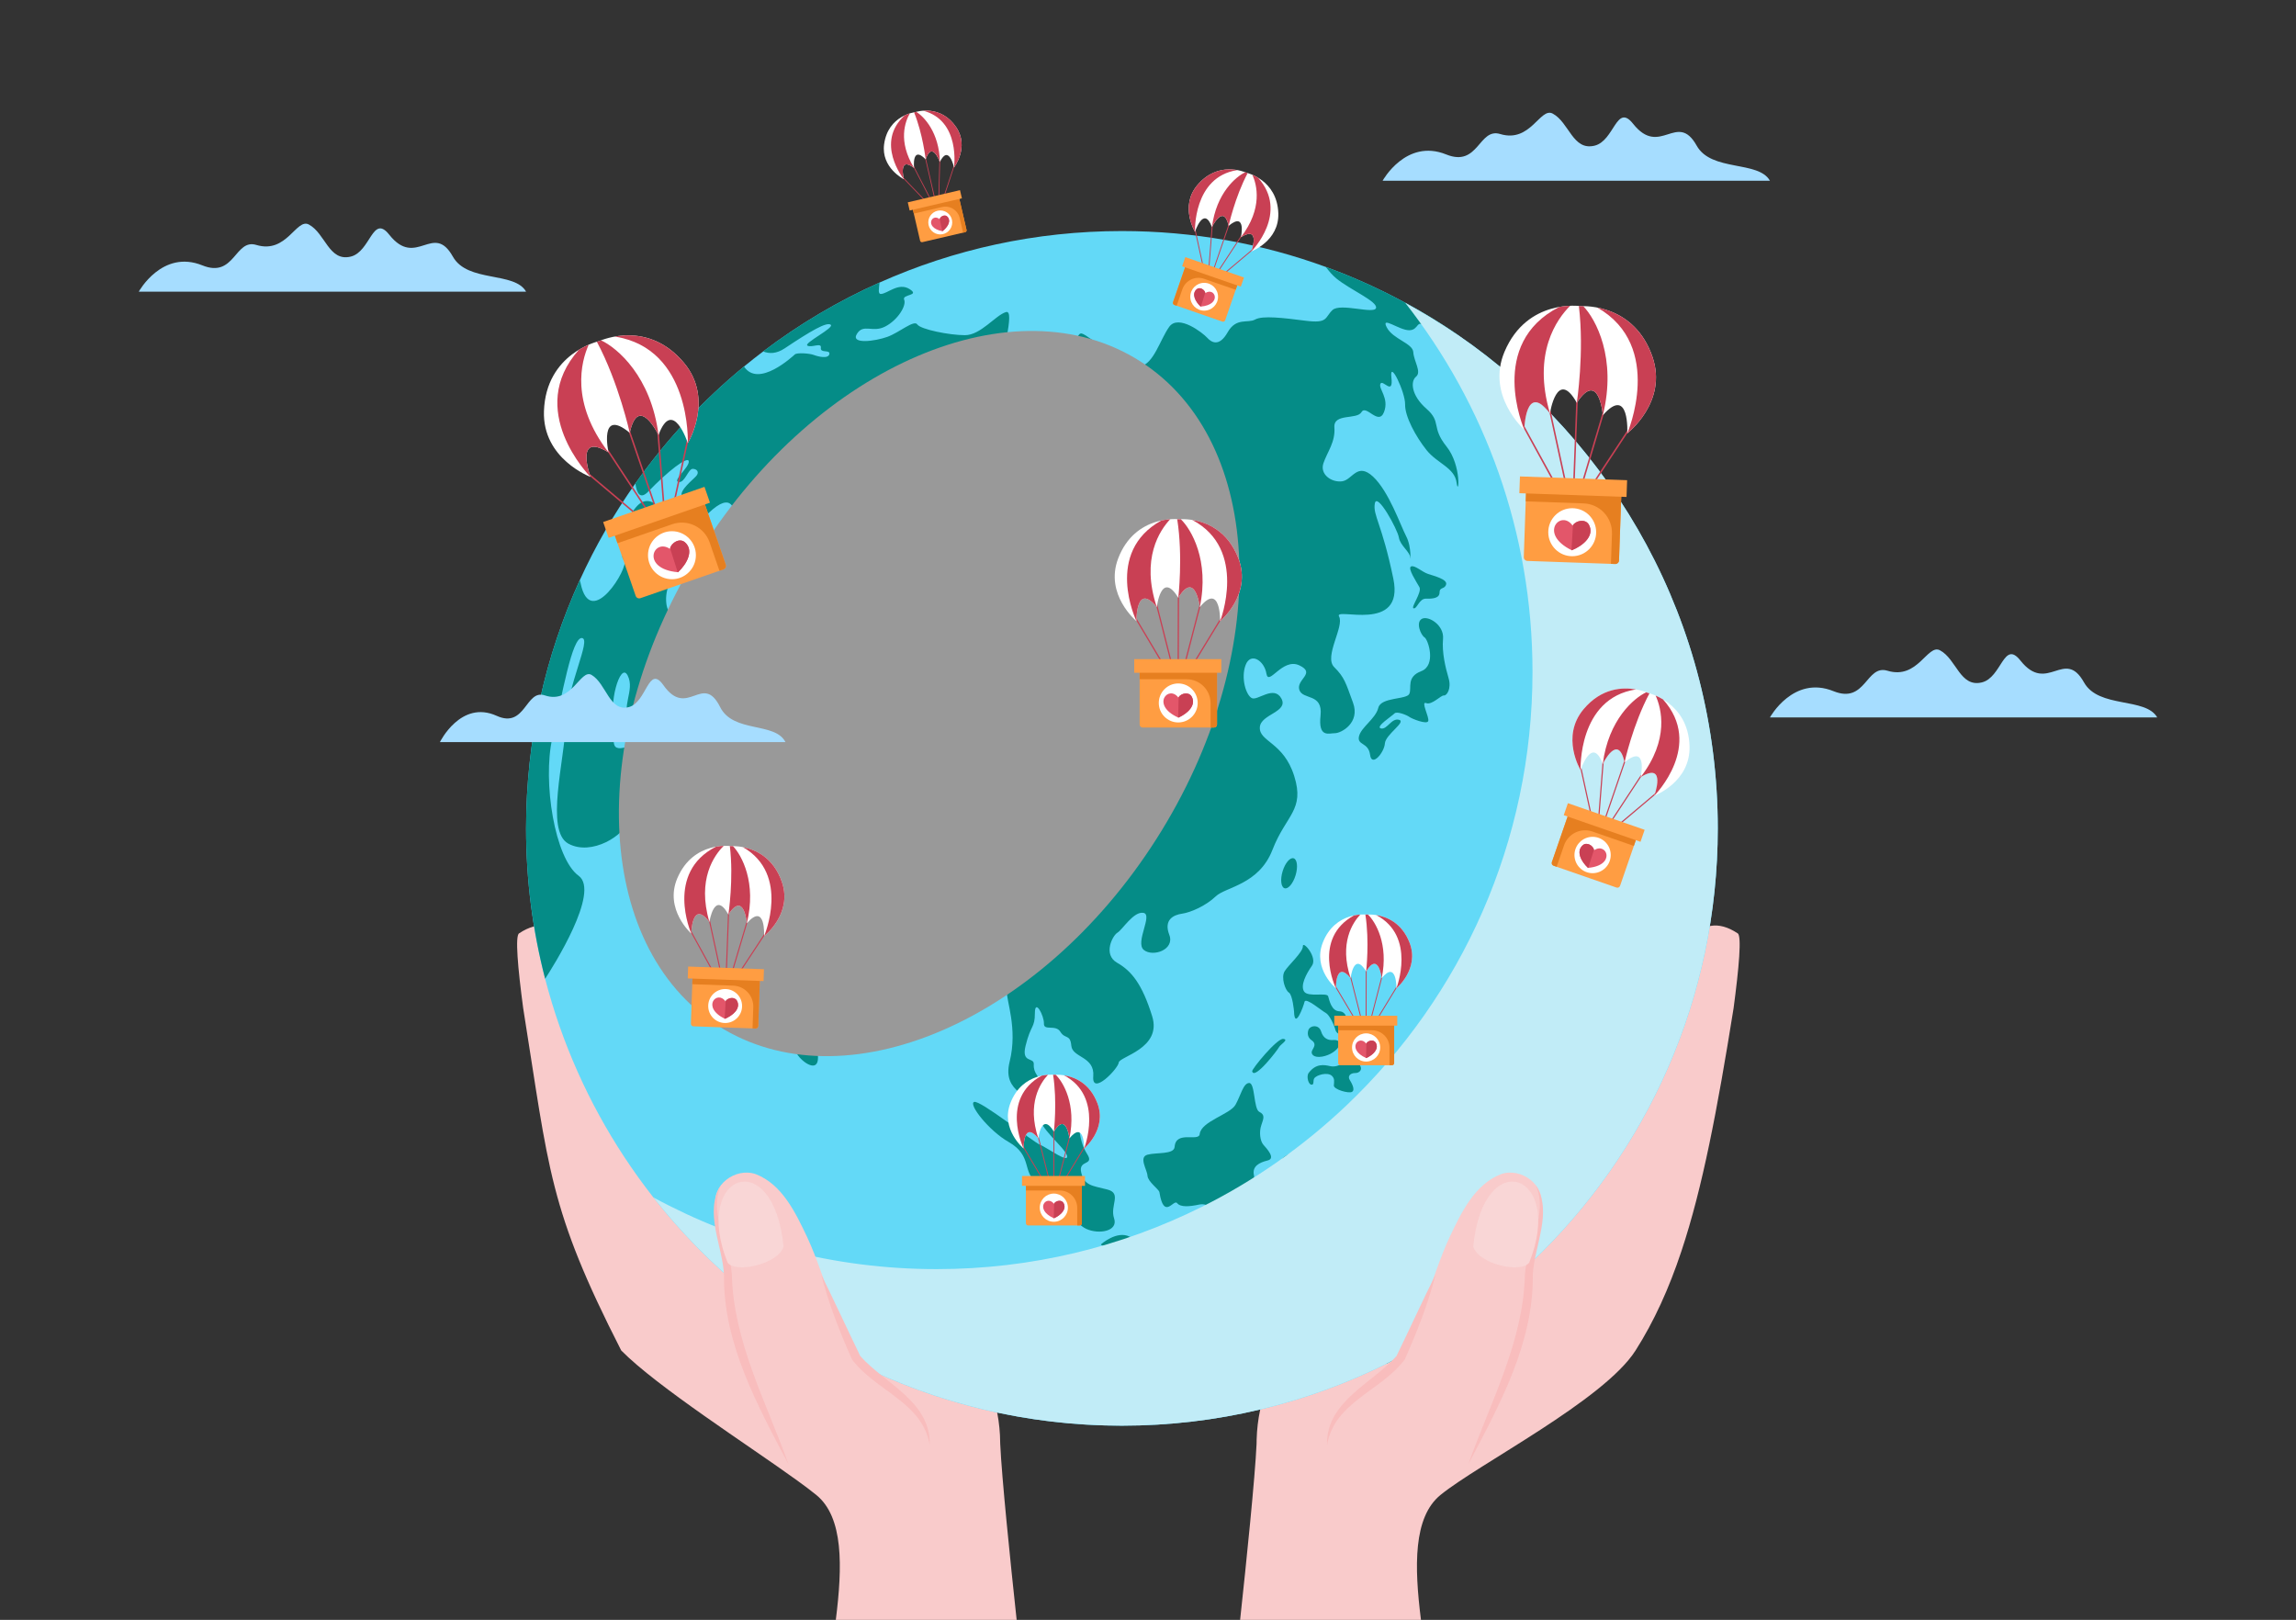 <svg width="343" height="242" viewBox="0 0 343 242" fill="none" xmlns="http://www.w3.org/2000/svg">
<rect x="0" y="0" width="343" height="242" fill="#333333" stroke="none"/>
<g clip-path="url(#clip0_264_12185)">
<path d="M258.984 150.6C256.547 165.828 254.339 177.459 251.191 186.907C249.32 192.529 247.117 197.379 244.339 201.752C239.604 209.201 220.864 218.715 215.191 223.343C211.115 226.671 211.271 233.994 212.279 242H185.262C186.212 233.202 187.49 220.749 187.719 215.718C187.719 215.496 187.724 215.277 187.729 215.06C188.076 202.824 196.965 194.525 208.741 190.646C224.161 188.178 231.044 183.358 233.523 180.774C236.209 177.976 245.063 166.559 245.063 166.559C246.011 166.007 247.733 131.555 259.593 139.437C260.216 139.79 259.776 144.666 258.984 150.6ZM124.862 242C125.87 233.994 126.026 226.671 121.95 223.343C121.183 222.718 120.205 221.982 119.071 221.163C111.808 215.909 98.159 207.185 92.803 201.752C81.952 180.494 82.042 174.888 78.157 150.6C77.365 144.666 76.925 139.79 77.549 139.437C89.408 131.555 91.13 166.007 92.078 166.559C92.078 166.559 100.932 177.976 103.618 180.774C106.098 183.358 112.98 188.178 128.4 190.646C139.963 194.455 148.746 202.526 149.385 214.404C149.408 214.838 149.42 215.274 149.423 215.718C149.652 220.749 150.929 233.202 151.877 242H124.862Z" fill="#F9CBCB"/>
<path d="M256.619 123.753C256.619 149.231 245.964 172.218 228.878 188.481C222.476 194.571 215.175 199.72 207.186 203.703H207.179C195.258 209.647 181.819 212.989 167.601 212.989C126.179 212.989 91.375 184.63 81.437 146.224C79.579 139.046 78.591 131.511 78.591 123.753C78.591 110.533 81.458 97.989 86.601 86.701C88.916 81.626 91.701 76.779 94.918 72.225C99.529 65.705 104.987 59.83 111.147 54.756C112.086 53.987 113.04 53.236 114.007 52.503C119.393 48.422 125.225 44.969 131.391 42.212C142.45 37.266 154.705 34.517 167.601 34.517C178.304 34.517 188.57 36.408 198.069 39.882C205.084 42.443 211.682 45.861 217.743 50.005C241.217 66.079 256.619 93.113 256.619 123.753Z" fill="#63D9F7"/>
<path d="M216.087 66.693C213.756 63.777 215.391 63.079 213.102 61.07C210.805 59.061 210.687 56.968 211.543 56.27C212.406 55.572 211.216 53.975 211.132 52.614C211.049 51.261 208.084 50.689 207.165 48.903C206.24 47.117 209.002 49.336 210.513 49.336C212.016 49.336 211.585 47.55 212.934 48.84C214.09 49.95 215.454 50.947 217.743 50.005C211.682 45.861 205.084 42.443 198.069 39.883C198.536 40.517 199.058 41.117 199.607 41.578C201.695 43.301 205.815 45.024 205.564 46.008C205.321 46.999 200.227 45.213 199.058 46.322C197.888 47.424 198.445 48.352 195.063 47.919C191.687 47.487 188.619 47.117 187.512 47.731C186.405 48.352 184.686 47.368 183.399 49.643C182.112 51.917 180.942 51.122 180.33 50.445C179.718 49.769 176.05 46.873 174.658 48.841C173.266 50.815 172.369 54.345 170.323 54.75C168.269 55.161 162.702 50.076 161.603 49.824C160.496 49.58 160.559 54.198 159.264 54.694C157.977 55.182 154.476 54.938 155.583 52.657C156.689 50.382 151.317 56.229 150.259 55.001C149.194 53.766 151.811 46.134 150.259 46.629C148.707 47.117 146.494 50.075 144.162 50.075C141.824 50.075 137.53 49.21 137.036 48.471C136.549 47.731 134.377 49.664 132.575 50.32C130.773 50.975 127.029 51.492 128.01 49.887C128.991 48.289 130.341 49.769 132.248 48.778C134.148 47.794 135.442 45.638 135.073 44.78C134.705 43.915 137.53 44.229 135.874 43.183C134.211 42.136 132.554 43.915 131.573 43.915C131.149 43.915 131.295 43.141 131.392 42.213C125.226 44.97 119.394 48.422 114.008 52.503C114.92 52.873 116.005 52.859 117.223 52.043C121.155 49.419 123.487 48.066 124.099 48.512C124.718 48.966 120.007 51.261 120.619 51.631C121.239 52.001 122.749 51.101 122.631 51.959C122.506 52.824 124.057 52.168 123.897 52.908C123.73 53.647 122.22 53.278 121.566 53.026C120.912 52.782 119.067 52.657 118.741 52.95C118.435 53.222 113.298 58.022 111.148 54.757C104.988 59.831 99.53 65.706 94.919 72.226C95.121 73.712 95.642 74.703 96.881 73.405C99.644 70.51 102.776 68.047 102.894 68.912C103.02 69.77 100.417 71.821 101.363 72.01C102.303 72.191 102.818 70.021 103.493 70.042C104.168 70.056 104.495 70.573 104.001 71.124C103.514 71.682 101.544 73.182 101.829 74.103C102.122 75.023 100.869 80.605 99.213 79.558C97.557 78.512 99.059 77.591 98.566 76.3C98.078 75.003 96.603 74.326 95.434 75.344C94.272 76.356 92.149 79.928 92.886 81.1C93.624 82.265 92.455 82.886 93.255 83.744C94.056 84.609 88.203 94.397 86.728 87.093C86.693 86.939 86.658 86.807 86.602 86.702C81.459 97.99 78.592 110.533 78.592 123.754C78.592 131.512 79.581 139.046 81.439 146.225C82.608 144.425 89.713 133.214 86.442 130.835C82.879 128.254 81.035 116.799 82.51 110.276C83.986 103.753 85.454 95.192 86.93 95.318C88.405 95.444 84.724 102.336 84.535 107.939C84.354 113.541 81.403 124.124 84.904 126.035C88.405 127.947 93.401 124.724 93.889 122.505C94.383 120.294 98.35 119.973 96.881 116.68C95.406 113.387 95.712 111.727 95.865 111.015C96.018 110.31 92.427 112.675 91.815 111.385C91.195 110.094 93.165 109.264 91.968 107.541C90.771 105.811 92.622 98.66 93.77 100.92C94.912 103.18 92.622 105.601 94.174 107.896C95.733 110.192 96.916 108.427 96.999 111.587C97.083 114.747 103.305 116.924 104.495 117.461C105.678 117.991 104.864 126.035 108.788 129.356C112.72 132.684 109.324 133.382 111.203 139.946C113.089 146.511 112.519 151.437 114.725 153.655C116.938 155.867 116.284 152.378 117.759 152.344C119.227 152.302 118.371 155.992 118.942 157.227C119.52 158.455 121.935 160.262 122.178 158.371C122.422 156.488 120.703 152.546 119.597 150.865C118.49 149.183 120.459 148.318 120.216 146.679C119.965 145.039 119.109 141.795 121.315 142.081C123.529 142.368 129.013 138.593 129.013 136.954C129.013 135.307 132.659 136.87 132.986 134.121C133.314 131.373 136.382 135.349 139.535 133.996C142.688 132.642 140.642 137.031 143.3 139.989C145.966 142.947 143.384 144.3 143.585 145.326C143.794 146.351 146.822 146.881 148.297 144.914C149.773 142.947 150.545 146.923 150.427 148.158C150.301 149.386 152.062 153.655 150.837 158.581C149.605 163.506 154.435 163.423 154.846 166.045C155.256 168.676 159.021 171.341 159.39 172.631C159.759 173.929 156.564 171.529 155.396 171.033C154.233 170.538 146.369 164.259 145.513 164.629C144.65 164.999 147.775 168.955 150.67 170.601C154.352 172.694 152.598 175.177 154.971 176.698C158.527 178.973 160.372 182.726 162.279 183.591C164.179 184.456 167.087 183.94 166.433 182.014C165.779 180.082 167.658 178.275 165.411 177.703C163.156 177.131 161.972 177.131 161.52 175.157C161.068 173.19 163.567 174.208 162.397 172.387C160.866 169.987 161.562 167.525 160.33 166.541C159.105 165.557 156.196 163.876 155.709 162.229C155.215 160.59 154.366 160.471 154.436 158.978C154.484 157.89 152.557 158.902 153.211 156.237C153.983 153.062 154.602 153.614 154.602 151.353C154.602 149.1 155.994 151.765 155.953 152.916C155.911 154.067 157.714 152.999 158.409 154.144C159.105 155.295 159.885 154.437 160.045 156.236C160.212 158.043 163.567 157.799 163.323 160.792C163.072 163.792 167.046 159.648 167.13 158.741C167.206 157.841 173.636 156.648 172.119 151.806C170.609 146.965 169.029 145.053 166.879 143.825C164.736 142.597 166.204 139.765 166.942 139.332C167.679 138.9 169.336 136.13 170.811 136.375C172.287 136.626 169.523 140.811 170.874 141.914C172.223 143.023 175.544 141.886 174.68 139.653C173.817 137.421 175.293 136.681 176.587 136.5C177.875 136.319 180.144 135.328 181.619 133.912C183.094 132.495 188.07 132.188 190.095 126.956C192.121 121.724 194.946 121.047 193.345 115.94C191.752 110.834 188.056 110.827 188.209 108.629C188.349 106.676 192.531 106.382 191.425 104.352C190.318 102.329 187.882 104.708 187.027 104.303C186.164 103.906 185.342 101.331 186.08 99.357C186.818 97.39 188.864 98.66 189.191 100.634C189.518 102.601 191.564 98.213 194.104 99.399C196.644 100.592 193.617 101.492 194.104 103.055C194.598 104.61 197.646 103.508 197.277 106.892C196.909 110.275 198.509 109.536 199.428 109.536C200.347 109.536 203.235 108.001 202.128 104.98C201.022 101.966 200.862 101.206 199.303 99.65C197.751 98.087 200.862 93.574 200.04 92.095C199.219 90.623 209.867 94.725 208.148 86.437C206.429 78.142 205.079 77.005 205.385 75.219C205.692 73.433 208.788 79.097 208.977 80.297C209.157 81.497 210.667 82.453 210.667 83.283C210.667 84.113 210.932 81.755 210.069 80.116C209.213 78.47 207.494 73.426 205.121 71.207C202.74 68.996 202.044 71.703 200.493 71.905C198.934 72.114 197.131 70.879 197.709 69.198C198.28 67.517 199.512 66.038 199.344 63.861C199.184 61.684 202.699 62.752 203.395 61.566C204.091 60.373 205.935 63.659 206.756 61.566C207.57 59.473 205.893 58.078 206.22 57.338C206.548 56.599 208.19 59.229 207.863 56.397C207.536 53.564 209.95 58.608 209.909 60.415C209.867 62.222 211.503 65.215 213.103 67.231C214.697 69.24 217.313 69.854 217.606 72.115C217.89 74.367 218.419 69.609 216.087 66.693ZM108.544 77.653C107.131 78.574 106.456 80.485 106.15 82.327C105.844 84.176 104.063 85.097 103.756 86.394C103.45 87.685 101.056 91.257 102.893 91.501C104.737 91.745 101.236 93.9 99.761 91.005C99.42 90.335 98.968 87.133 101.786 84.978C104.612 82.822 103.199 79.439 105.169 77.345C107.131 75.253 108.301 74.82 108.975 75.19C109.651 75.56 109.957 76.725 108.544 77.653ZM170.482 76.257C170.893 77.325 163.196 81.015 163.767 78.964C163.767 78.964 169.174 76.418 169.007 74.451C168.847 72.483 170.239 71.332 170.977 71.66C171.715 71.988 170.072 75.19 170.482 76.257Z" fill="#058C87"/>
<path d="M211.185 90.882C210.689 90.795 212.474 88.481 212.045 87.712C211.615 86.943 210.264 84.911 210.786 84.635C211.308 84.357 212.413 85.435 213.334 85.742C214.255 86.05 216.251 86.543 216.036 87.312C215.821 88.082 215.054 87.651 215.054 88.513C215.054 89.374 214.041 89.467 213.027 89.436C212.014 89.405 211.707 90.975 211.185 90.882ZM212.413 92.452C213.36 91.929 215.76 93.376 215.575 95.438C215.391 97.499 215.944 99.746 216.405 101.316C216.865 102.886 216.128 103.963 215.698 103.901C215.269 103.84 213.918 105.379 213.058 105.04C212.198 104.702 213.549 107.133 213.365 107.718C213.181 108.303 210.847 107.349 210.54 107.102C210.233 106.856 208.667 106.21 208.33 106.579C207.992 106.948 205.382 108.61 206.303 108.826C207.225 109.041 207.869 107.225 209.005 107.533C210.141 107.841 206.979 109.719 206.887 111.073C206.795 112.427 204.922 114.674 204.676 112.765C204.43 110.857 202.711 111.384 203.018 110.013C203.325 108.641 205.505 107.379 205.904 105.748C206.303 104.117 210.141 104.548 210.54 103.655C210.939 102.763 210.049 101.131 212.321 100.269C214.593 99.408 213.365 95.56 212.812 95.222C212.259 94.883 211.455 92.981 212.413 92.452ZM193.549 130.758C193.175 131.994 192.438 132.865 191.902 132.702C191.367 132.539 191.236 131.405 191.609 130.169C191.983 128.932 192.719 128.062 193.255 128.224C193.791 128.387 193.922 129.521 193.549 130.758ZM164.465 185.905C164.465 185.905 166.839 183.772 168.764 184.756C170.687 185.741 173.635 185.454 173.963 184.88C174.29 184.305 178.056 185.249 179.898 184.839C181.741 184.428 178.752 185.742 179.898 186.07C181.045 186.398 182.113 187.424 180.515 187.588C178.916 187.752 165.038 187.137 164.465 185.905ZM183.322 187.093C183.322 187.381 183.044 187.614 182.7 187.614C182.357 187.614 182.079 187.381 182.079 187.093C182.079 186.806 182.357 186.572 182.7 186.572C183.044 186.572 183.322 186.806 183.322 187.093ZM184.135 186.572C184.135 186.572 185.548 186.993 186.08 186.572C186.612 186.152 188.7 185.775 189.171 186.055C189.642 186.336 189.253 187.194 188.577 187.093C187.902 186.993 186.86 187.137 186.757 187.383C186.653 187.629 184.729 187.476 184.361 187.614C183.992 187.752 183.583 186.972 184.135 186.572ZM189.068 188.286C188.996 188.111 190.061 186.849 191.412 187.342C192.763 187.834 192.471 188.542 192.21 188.511C191.949 188.48 191.12 188.065 190.921 188.173C190.721 188.281 189.334 188.922 189.068 188.286ZM194.308 188.563C194.308 188.563 196.478 187.621 197.358 186.055C198.238 184.49 202.496 183.443 203.192 183.525C203.888 183.607 200.899 184.674 200.367 185.536C199.835 186.398 194.534 189.313 194.308 188.563ZM190.399 186.377C190.357 186.262 191.566 185.372 192.2 185.598C192.835 185.823 194.411 185.475 194.595 185.167C194.779 184.859 196.519 184.489 197.195 184.592C197.87 184.695 196.048 185.026 195.803 185.476C195.557 185.926 193.04 186.726 192.814 186.572C192.589 186.418 190.563 186.829 190.399 186.377ZM173.205 178.108C173.135 177.666 171.486 176.569 171.424 175.646C171.363 174.722 170.073 172.876 171.424 172.506C172.775 172.137 175.391 172.51 175.477 171.337C175.661 168.834 179.094 170.631 179.223 169.428C179.428 167.52 183.767 166.474 184.565 165.058C185.364 163.642 185.731 161.795 186.622 161.795C187.513 161.795 187.267 165.673 188.127 166.105C188.987 166.535 188.802 167.028 188.434 168.074C188.066 169.121 188.252 170.475 188.742 171.029C189.232 171.583 190.629 173.061 189.378 173.368C188.127 173.676 187.022 174.23 187.329 175.584C187.636 176.938 185.487 177.185 185.548 178.108C185.609 179.031 185.118 181.063 184.136 180.816C183.153 180.57 182.6 180.55 182.079 180.837C181.557 181.124 180.636 179.647 179.162 179.955C177.688 180.263 176.368 180.386 175.846 179.739C175.324 179.093 173.881 182.356 173.205 178.108ZM190.748 182.633C190.261 182.674 190.43 179.616 190.123 179.309C189.816 179.001 189.232 178.324 189.754 177.185C190.276 176.046 191.412 174.292 191.473 173.368C191.535 172.445 195.035 171.399 196.355 171.522C197.675 171.645 200.776 169.367 201.053 169.521C201.329 169.675 199.886 171.922 199.211 172.199C198.535 172.476 192.916 172.783 192.947 173.276C192.978 173.768 192.077 175.677 194.308 175.123C196.539 174.568 198.105 174.507 197.522 174.876C196.938 175.246 194.523 176.077 195.316 177.185C196.109 178.293 197 180.847 196.57 181.524C196.14 182.202 194.206 181.794 194.144 180.874C194.083 179.955 192.947 177.985 192.517 178.293C192.088 178.601 192.571 182.479 190.748 182.633ZM193.316 151.085C193.316 151.085 193.101 148.623 192.548 148.284C191.996 147.945 191.351 146.037 191.903 145.114C192.456 144.19 194.667 142.251 194.636 141.359C194.605 140.466 196.877 143.021 195.987 144.283C195.097 145.545 194.237 147.237 194.82 148.13C195.404 149.023 198.228 148.222 198.413 148.838C198.597 149.453 198.904 151.054 200.101 151.085C201.299 151.115 201.391 152.808 201.268 153.886C201.145 154.963 199.712 154.655 199.508 153.886C199.303 153.116 198.607 151.598 198.034 151.311C197.461 151.023 195.046 148.93 194.882 149.669C194.718 150.408 193.387 153.937 193.316 151.085ZM187.062 160.051C186.983 159.723 190.755 155.127 191.692 155.209C192.63 155.291 191.279 156.03 191.074 156.44C190.87 156.851 187.39 161.406 187.062 160.051Z" fill="#058C87"/>
<path d="M197.507 157.856C196.202 158.072 195.772 157.441 196.017 156.948C196.263 156.456 196.724 155.932 195.925 155.394C195.127 154.855 195.389 153.949 195.542 153.716C195.895 153.178 197.046 153.054 197.369 154.116C197.691 155.178 198.474 155.44 199.165 155.378C199.856 155.317 200.326 155.605 199.963 156.378C199.721 156.894 198.722 157.655 197.507 157.856ZM196.017 162.042C195.455 162.155 195.13 160.797 195.495 160.302C196.585 158.826 197.859 159.08 198.689 159.272C200.089 159.595 201.396 158.362 201.308 157.425C201.206 156.333 202.169 155.635 202.68 156.04C203.417 156.625 202.71 158.364 203.202 159.211C203.575 159.854 203.026 160.305 202.496 160.303C201.657 160.298 201.309 160.811 201.636 161.334C201.858 161.689 202.526 162.812 201.974 163.12C201.464 163.404 199.224 162.75 199.263 162.165C199.303 161.581 199.42 161.143 198.965 160.719C198.32 160.119 196.631 160.596 196.324 161.119C196.138 161.437 196.325 161.98 196.017 162.042ZM228.878 188.481C222.476 194.571 215.175 199.72 207.186 203.703H207.179C206.581 203.41 205.379 203.34 203.727 203.592C201.299 203.962 196.536 208.041 194.311 207.596C189.065 206.548 186.176 209.563 183.865 209.319C181.555 209.068 179.259 211.447 179.529 208.454C179.939 203.921 176.784 205.712 177.936 202.733C179.08 199.776 188.639 198.882 189.885 198.792C192.432 198.603 190.215 194.113 194.576 194.236C197.361 194.315 201.18 188.871 203.296 190.852C205.996 193.371 206.453 187.325 207.165 186.101C208.391 183.995 210.763 183.436 213.102 183.988C215.433 184.539 216.307 181.928 216.804 182.292C217.704 182.95 214.65 187.091 215.576 187.496C216.494 187.9 220.395 186.227 221.133 183.521C221.87 180.814 225.399 179.083 225.705 180.876C226.011 182.662 225.399 184.755 225.956 185.585C226.617 186.583 229.386 185.585 228.878 188.481ZM218.462 179.032C217.988 178.522 221.102 176.631 220.427 175.646C219.751 174.661 218.786 174.169 218.409 174.23C218.032 174.292 215.842 175.482 214.961 174.225C214.611 173.725 212.935 175.205 212.505 174.225C212.075 173.245 212.72 172.599 210.878 172.507C209.036 172.414 209.834 171.46 210.233 171.46C210.632 171.46 212.29 170.752 212.259 169.921C212.229 169.09 214.071 168.506 214.531 169.306C214.992 170.106 215.821 169.891 215.545 171.737C215.268 173.584 217.865 172.322 217.643 171.254C217.491 170.525 220.15 168.259 221.47 168.629C222.79 168.998 223.353 169.921 224.888 169.244C226.424 168.567 230.712 168.198 230.742 169.275C230.773 170.352 232.646 169.152 232.922 169.891C233.199 170.629 231.049 171.306 232.738 172.691C234.427 174.076 233.997 173.676 233.291 173.984C232.585 174.292 231.817 174.877 230.865 173.338C229.913 171.799 227.733 174.107 227.58 174.815C227.427 175.523 224.766 177.985 223.415 177.739C222.064 177.493 219.28 179.914 218.462 179.032ZM234.427 168.875C233.93 168.679 234.141 167.438 234.837 167.438C235.532 167.438 237.129 165.961 237.252 165.099C237.375 164.237 238.193 162.637 238.889 162.801C239.586 162.965 238.695 163.519 238.603 164.32C238.511 165.12 237.642 166.689 236.664 167.213C235.686 167.736 235.287 169.213 234.427 168.875ZM205.044 176.846C204.643 176.621 206.088 175.03 206.856 175.03C207.623 175.03 210.264 174.353 210.663 175.03C211.062 175.707 209.404 175.307 208.667 175.523C207.93 175.738 205.812 177.277 205.044 176.846ZM203.847 177.046C203.847 177.208 203.373 177.339 202.788 177.339C202.203 177.339 201.729 177.208 201.729 177.046C201.729 176.885 202.203 176.754 202.788 176.754C203.373 176.754 203.847 176.885 203.847 177.046ZM209.459 181.254C209.62 181.429 210.094 181.25 210.515 180.856C210.937 180.462 211.148 180.002 210.987 179.828C210.825 179.654 210.352 179.832 209.93 180.226C209.508 180.62 209.297 181.08 209.459 181.254ZM204.975 174.107C204.707 174.092 204.6 173.16 204.379 172.63C204.093 171.942 204.952 171.378 204.819 170.978C204.721 170.683 204.654 169.08 204.977 168.69C205.3 168.3 205.74 168.741 206.385 168.444C207.017 168.152 206.989 169.357 206.549 169.696C206.086 170.051 205.863 170.999 206.293 171.45C206.723 171.901 205.535 172.424 205.72 172.814C205.904 173.204 205.674 174.148 204.975 174.107Z" fill="#058C87"/>
<path d="M217.743 50.005C215.218 48.28 212.607 46.685 209.918 45.228C221.833 60.407 228.94 79.554 228.94 100.366C228.94 125.844 218.285 148.831 201.2 165.093C194.798 171.183 187.497 176.332 179.508 180.316H179.501C167.579 186.26 154.141 189.601 139.923 189.601C124.607 189.601 110.197 185.721 97.613 178.892C113.91 199.655 139.199 212.989 167.601 212.989C181.819 212.989 195.258 209.647 207.179 203.703H207.186C215.175 199.72 222.476 194.571 228.878 188.48C245.964 172.219 256.619 149.231 256.619 123.753C256.619 93.113 241.217 66.079 217.743 50.005Z" fill="#C1ECF7"/>
<path d="M172.77 125.318C190.199 97.914 189.124 65.983 170.37 53.997C151.616 42.01 122.284 54.509 104.856 81.912C87.427 109.316 88.502 141.247 107.256 153.233C126.01 165.22 155.341 152.721 172.77 125.318Z" fill="#999999"/>
<path d="M138.893 215.892C138.444 210.36 133.16 207.565 129.321 204.419C124.87 198.854 123.56 191.205 120.563 184.781C118.848 181.178 116.862 176.955 112.92 175.419C109.88 174.344 106.179 177.072 106.937 180.386C107.332 183.443 108.785 186.345 108.642 189.466C108.239 191.516 108.687 193.58 109.226 195.57C111.347 203.252 114.774 211.536 117.792 218.753L117.793 218.754V218.753V218.754L138.893 215.892Z" fill="#F9CBCB"/>
<path d="M122.689 190.432C124.68 194.434 126.576 198.593 128.517 202.585C132.167 206.714 139.073 209.38 138.893 215.892C137.818 209.452 130.778 207.813 127.266 203.067C125.458 198.971 123.79 194.781 122.689 190.432ZM117.793 218.754C113.163 209.982 108.02 200.641 108.157 190.458C107.963 186.171 105.121 181.02 107.705 177.081C105.806 181.307 108.983 185.952 109.328 190.302C109.523 200.334 114.476 209.453 117.793 218.754Z" fill="#F9BDBD"/>
<path d="M108.701 188.64C109.938 190.263 116.239 188.868 117.058 186.231C115.547 170.897 103.328 175.275 108.701 188.64Z" fill="#F9D6D6"/>
<path d="M198.248 215.892C198.697 210.36 203.981 207.565 207.821 204.419C212.271 198.854 213.581 191.205 216.579 184.781C218.293 181.178 220.279 176.955 224.221 175.419C227.261 174.344 230.962 177.072 230.204 180.386C229.809 183.443 228.357 186.345 228.499 189.466C228.902 191.516 228.454 193.58 227.915 195.57C225.794 203.252 222.367 211.536 219.349 218.753L219.349 218.754V218.753V218.754L198.248 215.892Z" fill="#F9CBCB"/>
<path d="M214.452 190.432C212.461 194.434 210.566 198.593 208.624 202.585C204.974 206.714 198.068 209.38 198.248 215.892C199.323 209.452 206.363 207.813 209.875 203.067C211.684 198.971 213.351 194.781 214.452 190.432ZM219.348 218.754C223.978 209.982 229.121 200.641 228.984 190.458C229.178 186.171 232.02 181.02 229.436 177.081C231.335 181.307 228.158 185.952 227.813 190.302C227.618 200.334 222.666 209.453 219.348 218.754Z" fill="#F9BDBD"/>
<path d="M228.441 188.64C227.203 190.263 220.903 188.868 220.084 186.231C221.594 170.897 233.814 175.275 228.441 188.64Z" fill="#F9D6D6"/>
<path d="M176.25 103.62L169.634 92.502L169.793 92.407L175.757 102.428L172.701 90.384L172.881 90.338L176.25 103.62Z" fill="#C94054"/>
<path d="M175.909 103.756L175.95 88.964L176.136 88.965L176.098 102.291L179.205 90.337L179.384 90.384L175.909 103.756Z" fill="#C94054"/>
<path d="M175.892 102.919L182.294 92.416L182.453 92.513L176.05 103.016L175.892 102.919Z" fill="#C94054"/>
<path d="M170.703 99.094L181.357 99.094C181.607 99.094 181.81 99.297 181.81 99.548L181.811 108.236C181.811 108.486 181.608 108.69 181.358 108.69L170.703 108.69C170.583 108.69 170.467 108.642 170.382 108.557C170.298 108.472 170.25 108.356 170.25 108.236L170.25 99.548C170.25 99.297 170.452 99.094 170.703 99.094Z" fill="#FF9D42"/>
<path d="M181.357 99.094L170.703 99.094C170.452 99.094 170.25 99.297 170.25 99.548V101.477H177.276C179.247 101.477 180.845 103.078 180.845 105.054V108.69H181.357C181.607 108.69 181.81 108.487 181.81 108.236L181.81 99.548C181.81 99.489 181.799 99.43 181.776 99.374C181.753 99.319 181.72 99.269 181.678 99.227C181.636 99.184 181.586 99.151 181.531 99.128C181.476 99.105 181.417 99.094 181.357 99.094Z" fill="#E67F20"/>
<path d="M176.017 107.93C177.621 107.93 178.922 106.627 178.922 105.018C178.922 103.41 177.621 102.106 176.017 102.106C174.413 102.106 173.112 103.41 173.112 105.018C173.112 106.627 174.413 107.93 176.017 107.93Z" fill="white"/>
<path d="M176.041 107.21C176.029 107.205 176.017 107.199 176.005 107.194C171.861 105.317 174.578 102.264 176.041 104.22C176.052 104.198 176.064 104.178 176.077 104.157C176.446 103.566 177.589 103.311 178.018 104.054C178.745 105.315 177.471 106.57 176.041 107.21Z" fill="#E3566A"/>
<path d="M176.041 107.21C176.029 107.205 176.017 107.199 176.005 107.194L176.077 104.157C176.446 103.566 177.589 103.311 178.017 104.053C178.745 105.315 177.471 106.57 176.041 107.21Z" fill="#C94054"/>
<path d="M169.443 98.472H182.451V100.507H169.443V98.472Z" fill="#FF9D42"/>
<path d="M185.005 83.421C182.607 77.156 176.679 77.528 176.091 77.582L176.086 77.574C176.086 77.574 169.57 76.826 167.047 83.421C164.977 88.831 169.777 92.796 169.777 92.796C169.777 92.796 169.674 86.887 172.815 90.702C172.815 90.702 173.468 85.116 176.026 89.305C178.584 85.117 179.236 90.702 179.236 90.702C182.378 86.887 182.275 92.796 182.275 92.796C182.275 92.796 187.075 88.83 185.005 83.421Z" fill="white"/>
<path d="M172.815 90.702C169.673 86.887 169.777 92.796 169.777 92.796L169.776 92.794C169.695 92.627 164.895 82.517 173.498 77.761C173.931 77.669 174.369 77.606 174.81 77.575C173.269 79.213 170.4 83.46 172.815 90.702ZM179.237 90.702C179.237 90.702 178.584 85.117 176.026 89.305C176.026 89.305 176.746 83.147 175.864 77.559C176.007 77.566 176.086 77.574 176.086 77.574C176.086 77.574 176.089 77.577 176.091 77.581C176.193 77.571 176.296 77.566 176.398 77.564C177.948 79.057 180.712 83.704 179.237 90.702Z" fill="#C94054"/>
<path d="M182.275 92.796C182.275 92.796 186.466 82.086 178.11 77.676C180.217 78.011 183.401 79.23 185.005 83.422C187.074 88.83 182.275 92.796 182.275 92.796ZM157.601 179.41L152.815 171.368L152.93 171.299L157.244 178.548L155.034 169.835L155.164 169.802L157.601 179.41Z" fill="#C94054"/>
<path d="M157.354 179.509L157.384 168.808L157.518 168.809L157.491 178.449L159.738 169.802L159.868 169.836L157.354 179.509Z" fill="#C94054"/>
<path d="M157.339 178.909L161.97 171.311L162.085 171.381L157.453 178.979L157.339 178.909Z" fill="#C94054"/>
<path d="M153.588 176.136H161.295C161.476 176.136 161.623 176.283 161.623 176.464V182.749C161.623 182.931 161.476 183.077 161.295 183.077L153.588 183.078C153.407 183.078 153.26 182.931 153.26 182.749V176.465C153.26 176.377 153.294 176.294 153.356 176.232C153.417 176.171 153.501 176.136 153.588 176.136Z" fill="#FF9D42"/>
<path d="M161.295 176.136H153.588C153.407 176.136 153.26 176.283 153.26 176.465V177.86H158.343C159.769 177.86 160.925 179.018 160.925 180.448V183.078H161.295C161.476 183.078 161.623 182.931 161.623 182.749V176.464C161.623 176.377 161.588 176.294 161.527 176.232C161.466 176.17 161.382 176.136 161.295 176.136Z" fill="#E67F20"/>
<path d="M157.432 182.528C158.592 182.528 159.533 181.585 159.533 180.422C159.533 179.259 158.592 178.315 157.432 178.315C156.271 178.315 155.331 179.259 155.331 180.422C155.331 181.585 156.271 182.528 157.432 182.528Z" fill="white"/>
<path d="M157.45 182.007L157.424 181.995C154.425 180.638 156.391 178.429 157.45 179.844C157.458 179.828 157.466 179.813 157.476 179.798C157.743 179.371 158.569 179.186 158.879 179.724C159.406 180.636 158.484 181.544 157.45 182.007Z" fill="#E3566A"/>
<path d="M157.45 182.007L157.424 181.995L157.476 179.798C157.743 179.371 158.569 179.186 158.879 179.724C159.406 180.636 158.484 181.544 157.45 182.007Z" fill="#C94054"/>
<path d="M152.677 175.686H162.087V177.159H152.677V175.686Z" fill="#FF9D42"/>
<path d="M163.934 164.798C162.2 160.267 157.911 160.536 157.486 160.574L157.482 160.569C157.482 160.569 152.769 160.028 150.943 164.798C149.446 168.712 152.918 171.581 152.918 171.581C152.918 171.581 152.843 167.306 155.116 170.065C155.116 170.065 155.588 166.025 157.439 169.055C159.289 166.025 159.761 170.065 159.761 170.065C162.034 167.305 161.96 171.58 161.96 171.58C161.96 171.58 165.431 168.712 163.934 164.798Z" fill="white"/>
<path d="M155.116 170.066C152.843 167.306 152.918 171.58 152.918 171.58L152.917 171.579C152.859 171.458 149.387 164.144 155.61 160.704C155.923 160.637 156.24 160.592 156.559 160.569C155.444 161.754 153.369 164.827 155.116 170.066ZM159.761 170.066C159.761 170.066 159.289 166.026 157.439 169.055C157.439 169.055 157.96 164.6 157.321 160.558C157.424 160.563 157.482 160.569 157.482 160.569C157.482 160.569 157.484 160.57 157.486 160.573C157.526 160.569 157.602 160.564 157.708 160.561C158.829 161.642 160.828 165.003 159.761 170.066Z" fill="#C94054"/>
<path d="M161.959 171.58C161.959 171.58 164.991 163.833 158.946 160.643C160.47 160.885 162.774 161.766 163.934 164.799C165.431 168.712 161.959 171.58 161.959 171.58ZM204.251 155.474L199.466 147.432L199.58 147.363L203.895 154.612L201.684 145.899L201.814 145.866L204.251 155.474Z" fill="#C94054"/>
<path d="M204.005 155.573L204.034 144.873L204.168 144.873L204.142 154.513L206.389 145.866L206.519 145.9L204.005 155.573Z" fill="#C94054"/>
<path d="M203.992 154.975L208.624 147.376L208.738 147.446L204.107 155.045L203.992 154.975Z" fill="#C94054"/>
<path d="M200.238 152.2H207.946C208.127 152.2 208.274 152.348 208.274 152.529V158.813C208.274 158.995 208.127 159.142 207.946 159.142L200.238 159.142C200.057 159.142 199.91 158.995 199.91 158.814V152.529C199.91 152.442 199.945 152.358 200.006 152.297C200.068 152.235 200.151 152.2 200.238 152.2Z" fill="#FF9D42"/>
<path d="M207.946 152.2H200.238C200.057 152.2 199.91 152.347 199.91 152.529V153.924H204.993C206.419 153.924 207.575 155.083 207.575 156.512V159.142H207.946C208.127 159.142 208.274 158.995 208.274 158.813V152.529C208.274 152.347 208.127 152.2 207.946 152.2Z" fill="#E67F20"/>
<path d="M204.083 158.593C205.243 158.593 206.184 157.65 206.184 156.486C206.184 155.323 205.243 154.38 204.083 154.38C202.922 154.38 201.982 155.323 201.982 156.486C201.982 157.65 202.922 158.593 204.083 158.593Z" fill="white"/>
<path d="M204.1 158.072L204.074 158.06C201.076 156.702 203.042 154.494 204.1 155.909C204.108 155.893 204.117 155.878 204.127 155.863C204.393 155.436 205.22 155.251 205.53 155.788C206.056 156.701 205.134 157.609 204.1 158.072Z" fill="#E3566A"/>
<path d="M204.1 158.072L204.074 158.06L204.127 155.863C204.393 155.436 205.22 155.251 205.53 155.788C206.056 156.701 205.134 157.609 204.1 158.072Z" fill="#C94054"/>
<path d="M199.328 151.75H208.737V153.223H199.328V151.75Z" fill="#FF9D42"/>
<path d="M210.585 140.862C208.85 136.331 204.562 136.6 204.136 136.638L204.133 136.633C204.133 136.633 199.42 136.092 197.594 140.863C196.096 144.776 199.569 147.645 199.569 147.645C199.569 147.645 199.494 143.37 201.767 146.129C201.767 146.129 202.239 142.089 204.09 145.119C205.94 142.089 206.412 146.129 206.412 146.129C208.685 143.37 208.61 147.645 208.61 147.645C208.61 147.645 212.082 144.776 210.585 140.862Z" fill="white"/>
<path d="M201.767 146.13C199.494 143.37 199.569 147.645 199.569 147.645L199.568 147.643C199.51 147.522 196.038 140.209 202.261 136.768C202.574 136.702 202.891 136.656 203.21 136.633C202.095 137.818 200.02 140.891 201.767 146.13ZM206.412 146.13C206.412 146.13 205.94 142.09 204.089 145.119C204.089 145.119 204.61 140.664 203.972 136.622C204.075 136.627 204.132 136.633 204.132 136.633C204.132 136.633 204.134 136.634 204.137 136.637C204.177 136.633 204.253 136.628 204.358 136.625C205.48 137.706 207.479 141.067 206.412 146.13Z" fill="#C94054"/>
<path d="M208.61 147.645C208.61 147.645 211.641 139.897 205.597 136.707C207.121 136.949 209.424 137.831 210.585 140.863C212.082 144.776 208.61 147.645 208.61 147.645ZM140.413 32.359L134.897 26.616L134.979 26.536L139.951 31.713L136.442 24.916L136.543 24.863L140.413 32.359Z" fill="#C94054"/>
<path d="M140.227 32.489L138.193 23.61L138.305 23.584L140.137 31.583L140.337 23.978L140.451 23.981L140.227 32.489Z" fill="#C94054"/>
<path d="M140.096 31.976L142.475 24.78L142.583 24.816L140.205 32.012L140.096 31.976Z" fill="#C94054"/>
<path d="M136.455 30.42L142.846 28.93C142.918 28.913 142.994 28.926 143.057 28.965C143.12 29.004 143.164 29.067 143.181 29.139L144.39 34.35C144.407 34.422 144.394 34.498 144.355 34.561C144.316 34.624 144.254 34.669 144.181 34.686L137.79 36.176C137.718 36.193 137.642 36.18 137.58 36.141C137.517 36.102 137.472 36.039 137.455 35.967L136.246 30.756C136.23 30.683 136.242 30.608 136.281 30.544C136.32 30.482 136.383 30.437 136.455 30.42Z" fill="#FF9D42"/>
<path d="M142.846 28.93L136.455 30.42C136.383 30.437 136.32 30.482 136.281 30.544C136.242 30.608 136.23 30.683 136.246 30.756L136.515 31.913L140.729 30.93C141.011 30.864 141.302 30.855 141.587 30.902C141.871 30.95 142.144 31.053 142.389 31.206C142.634 31.358 142.847 31.558 143.015 31.794C143.183 32.029 143.303 32.295 143.368 32.577L143.874 34.758L144.181 34.686C144.253 34.669 144.316 34.625 144.355 34.562C144.394 34.499 144.407 34.423 144.39 34.35L143.181 29.139C143.173 29.103 143.157 29.07 143.136 29.04C143.115 29.01 143.088 28.984 143.057 28.965C143.026 28.945 142.991 28.932 142.955 28.926C142.919 28.92 142.882 28.922 142.846 28.93Z" fill="#E67F20"/>
<path d="M140.467 35.024C141.455 35.024 142.256 34.221 142.256 33.231C142.256 32.24 141.455 31.438 140.467 31.438C139.479 31.438 138.678 32.24 138.678 33.231C138.678 34.221 139.479 35.024 140.467 35.024Z" fill="white"/>
<path d="M140.787 34.542L140.763 34.538C138.016 33.992 139.221 31.78 140.371 32.749C140.375 32.734 140.379 32.72 140.384 32.706C140.523 32.3 141.173 31.987 141.533 32.373C142.145 33.027 141.555 33.959 140.787 34.542Z" fill="#E3566A"/>
<path d="M140.787 34.542L140.763 34.538L140.384 32.706C140.523 32.3 141.173 31.987 141.533 32.373C142.145 33.027 141.555 33.959 140.787 34.542Z" fill="#C94054"/>
<path d="M135.612 30.227L143.414 28.409L143.698 29.629L135.895 31.448L135.612 30.227Z" fill="#FF9D42"/>
<path d="M142.853 19.018C140.543 15.596 137.039 16.648 136.694 16.762L136.689 16.758C136.689 16.758 132.677 17.221 132.081 21.53C131.592 25.064 135.023 26.772 135.023 26.772C135.023 26.772 134.139 23.242 136.555 25.091C136.555 25.091 136.169 21.649 138.286 23.804C139.238 20.934 140.406 24.193 140.406 24.193C141.76 21.465 142.521 25.024 142.521 25.024C142.521 25.024 144.848 21.974 142.853 19.018Z" fill="white"/>
<path d="M136.555 25.091C134.139 23.242 135.024 26.772 135.024 26.772L135.022 26.771C134.951 26.681 130.665 21.288 135.163 17.232C135.41 17.117 135.664 17.018 135.924 16.937C135.228 18.135 134.098 21.084 136.555 25.091ZM140.406 24.193C140.406 24.193 139.238 20.934 138.286 23.804C138.286 23.804 137.861 20.009 136.554 16.781C136.641 16.765 136.689 16.759 136.689 16.759C136.689 16.759 136.692 16.76 136.694 16.762C136.726 16.75 136.789 16.732 136.876 16.709C138.013 17.388 140.317 19.789 140.406 24.193Z" fill="#C94054"/>
<path d="M142.52 25.024C142.52 25.024 143.544 18.014 137.918 16.537C139.228 16.443 141.308 16.728 142.853 19.019C144.848 21.974 142.52 25.024 142.52 25.024ZM100.092 81.224L87.924 70.959L88.071 70.784L99.038 80.036L90.641 67.255L90.832 67.129L100.092 81.224Z" fill="#C94054"/>
<path d="M99.749 81.522L93.851 64.29L94.067 64.216L99.38 79.739L98.191 64.574L98.419 64.556L99.749 81.522Z" fill="#C94054"/>
<path d="M99.392 80.541L102.62 65.731L102.843 65.78L99.615 80.59L99.392 80.541Z" fill="#C94054"/>
<path d="M91.816 78.198L104.215 73.894C104.355 73.846 104.508 73.855 104.641 73.92C104.775 73.985 104.877 74.1 104.925 74.24L108.417 84.35C108.465 84.49 108.456 84.644 108.392 84.777C108.327 84.911 108.212 85.013 108.072 85.061L95.674 89.365C95.534 89.414 95.38 89.405 95.247 89.34C95.114 89.275 95.012 89.16 94.964 89.02L91.472 78.91C91.423 78.769 91.432 78.616 91.497 78.482C91.562 78.349 91.677 78.247 91.816 78.198Z" fill="#FF9D42"/>
<path d="M104.215 73.894L91.816 78.198C91.677 78.247 91.562 78.349 91.497 78.482C91.432 78.616 91.423 78.769 91.472 78.91L92.247 81.154L100.424 78.316C102.717 77.52 105.22 78.738 106.015 81.037L107.476 85.268L108.072 85.061C108.212 85.013 108.327 84.911 108.392 84.777C108.456 84.644 108.465 84.49 108.417 84.35L104.925 74.24C104.901 74.171 104.864 74.106 104.815 74.052C104.766 73.997 104.707 73.952 104.642 73.92C104.576 73.888 104.504 73.869 104.431 73.864C104.358 73.86 104.284 73.87 104.215 73.894Z" fill="#E67F20"/>
<path d="M100.382 86.532C102.358 86.532 103.96 84.927 103.96 82.946C103.96 80.965 102.358 79.36 100.382 79.36C98.407 79.36 96.805 80.965 96.805 82.946C96.805 84.927 98.407 86.532 100.382 86.532Z" fill="white"/>
<path d="M101.292 85.487C101.275 85.486 101.259 85.484 101.243 85.483C95.665 84.973 97.601 80.322 100.09 82.007C100.093 81.978 100.099 81.948 100.106 81.919C100.298 81.083 101.525 80.324 102.322 81.015C103.676 82.189 102.698 84.165 101.292 85.487Z" fill="#E3566A"/>
<path d="M101.292 85.487L101.243 85.483L100.106 81.919C100.297 81.083 101.525 80.324 102.322 81.015C103.676 82.189 102.698 84.165 101.292 85.487Z" fill="#C94054"/>
<path d="M90.105 77.987L105.243 72.733L106.061 75.101L90.923 80.356L90.105 77.987Z" fill="#FF9D42"/>
<path d="M102.16 54.182C96.853 47.861 90.103 50.688 89.44 50.988L89.431 50.981C89.431 50.981 81.548 52.742 81.262 61.436C81.028 68.568 88.208 71.244 88.208 71.244C88.208 71.244 85.712 64.409 90.902 67.579C90.902 67.579 89.416 60.816 94.077 64.657C95.37 58.749 98.374 64.985 98.374 64.985C100.497 59.277 102.752 66.195 102.752 66.195C102.752 66.195 106.744 59.641 102.16 54.182Z" fill="white"/>
<path d="M90.902 67.579C85.713 64.409 88.208 71.243 88.208 71.243L88.206 71.242C88.045 71.079 78.396 61.253 86.495 52.244C86.962 51.962 87.447 51.712 87.947 51.496C86.812 54.025 85.181 60.127 90.902 67.579ZM98.374 64.986C98.374 64.986 95.37 58.75 94.077 64.657C94.077 64.657 92.439 57.199 89.167 51.054C89.336 51.004 89.431 50.981 89.431 50.981C89.431 50.981 89.435 50.983 89.44 50.987C89.502 50.957 89.622 50.907 89.79 50.843C92.194 51.955 97.278 56.245 98.374 64.986Z" fill="#C94054"/>
<path d="M102.752 66.195C102.752 66.195 103.324 52.039 91.827 50.282C94.414 49.821 98.609 49.953 102.161 54.183C106.743 59.642 102.752 66.195 102.752 66.195ZM238.14 126.43L247.354 118.656L247.243 118.524L238.937 125.53L245.296 115.85L245.152 115.755L238.14 126.43Z" fill="#C94054"/>
<path d="M238.399 126.655L242.865 113.605L242.702 113.549L238.678 125.305L239.579 113.82L239.406 113.807L238.399 126.655Z" fill="#C94054"/>
<path d="M236.078 114.731L236.247 114.694L238.692 125.91L238.523 125.947L236.078 114.731Z" fill="#C94054"/>
<path d="M244.406 124.138L235.017 120.878C234.964 120.86 234.909 120.853 234.853 120.856C234.798 120.859 234.744 120.873 234.694 120.898C234.644 120.922 234.599 120.956 234.562 120.997C234.525 121.039 234.497 121.088 234.479 121.14L231.834 128.797C231.816 128.849 231.808 128.905 231.812 128.96C231.815 129.016 231.829 129.07 231.853 129.12C231.878 129.17 231.912 129.215 231.953 129.252C231.995 129.289 232.043 129.317 232.095 129.336L241.485 132.595C241.538 132.613 241.593 132.621 241.648 132.618C241.704 132.614 241.758 132.6 241.808 132.576C241.858 132.552 241.903 132.518 241.939 132.476C241.976 132.434 242.005 132.386 242.023 132.333L244.667 124.677C244.686 124.624 244.693 124.569 244.69 124.513C244.687 124.458 244.673 124.403 244.648 124.353C244.624 124.303 244.59 124.258 244.549 124.221C244.507 124.184 244.459 124.156 244.406 124.138Z" fill="#FF9D42"/>
<path d="M235.017 120.879L244.406 124.138C244.459 124.156 244.507 124.185 244.549 124.221C244.59 124.258 244.624 124.303 244.648 124.353C244.673 124.403 244.687 124.458 244.69 124.513C244.693 124.569 244.686 124.624 244.667 124.677L244.08 126.377L237.888 124.227C236.151 123.624 234.255 124.547 233.654 126.289L232.547 129.493L232.095 129.336C232.043 129.318 231.995 129.289 231.953 129.252C231.912 129.215 231.878 129.171 231.853 129.121C231.829 129.071 231.815 129.016 231.812 128.961C231.808 128.905 231.816 128.85 231.834 128.797L234.479 121.141C234.497 121.088 234.525 121.04 234.562 120.998C234.599 120.956 234.644 120.922 234.694 120.898C234.744 120.874 234.798 120.859 234.853 120.856C234.909 120.853 234.964 120.86 235.017 120.879Z" fill="#E67F20"/>
<path d="M237.919 130.449C239.415 130.449 240.628 129.233 240.628 127.734C240.628 126.234 239.415 125.018 237.919 125.018C236.423 125.018 235.21 126.234 235.21 127.734C235.21 129.233 236.423 130.449 237.919 130.449Z" fill="white"/>
<path d="M237.231 129.658L237.268 129.654C241.492 129.269 240.026 125.746 238.141 127.023C238.138 127 238.134 126.978 238.129 126.956C237.983 126.323 237.054 125.748 236.45 126.272C235.425 127.16 236.166 128.657 237.231 129.658Z" fill="#E3566A"/>
<path d="M237.231 129.658L237.268 129.654L238.129 126.956C237.983 126.323 237.054 125.748 236.45 126.272C235.425 127.16 236.166 128.657 237.231 129.658Z" fill="#C94054"/>
<path d="M245.074 125.764L233.61 121.786L234.23 119.992L245.694 123.971L245.074 125.764Z" fill="#FF9D42"/>
<path d="M236.573 105.95C240.592 101.163 245.704 103.304 246.206 103.531L246.213 103.526C246.213 103.526 252.182 104.86 252.399 111.444C252.577 116.845 247.139 118.871 247.139 118.871C247.139 118.871 249.029 113.695 245.099 116.096C245.099 116.096 246.224 110.974 242.695 113.883C241.715 109.409 239.44 114.132 239.44 114.132C237.833 109.809 236.125 115.048 236.125 115.048C236.125 115.048 233.101 110.085 236.573 105.95Z" fill="white"/>
<path d="M245.099 116.096C249.029 113.695 247.139 118.871 247.139 118.871L247.141 118.87C247.262 118.747 254.57 111.306 248.436 104.483C248.083 104.269 247.716 104.08 247.337 103.917C248.196 105.832 249.432 110.453 245.099 116.096ZM239.44 114.132C239.44 114.132 241.715 109.41 242.694 113.883C242.694 113.883 243.934 108.235 246.413 103.581C246.285 103.543 246.213 103.527 246.213 103.527C246.213 103.527 246.21 103.528 246.206 103.53C246.159 103.508 246.068 103.47 245.941 103.422C244.12 104.264 240.27 107.513 239.44 114.132Z" fill="#C94054"/>
<path d="M236.125 115.048C236.125 115.048 235.691 104.328 244.398 102.997C242.439 102.648 239.262 102.747 236.572 105.951C233.102 110.085 236.125 115.048 236.125 115.048ZM180.061 43.335L187.109 37.389L187.024 37.287L180.671 42.647L185.535 35.242L185.425 35.169L180.061 43.335Z" fill="#C94054"/>
<path d="M180.259 43.507L183.675 33.525L183.55 33.482L180.473 42.474L181.162 33.689L181.03 33.679L180.259 43.507Z" fill="#C94054"/>
<path d="M178.481 34.383L178.61 34.355L180.481 42.934L180.351 42.963L178.481 34.383Z" fill="#C94054"/>
<path d="M184.854 41.582L177.672 39.089C177.632 39.075 177.589 39.069 177.547 39.071C177.504 39.074 177.463 39.085 177.425 39.103C177.387 39.122 177.352 39.148 177.324 39.18C177.296 39.211 177.274 39.248 177.261 39.289L175.238 45.145C175.224 45.185 175.218 45.228 175.22 45.271C175.223 45.313 175.234 45.355 175.252 45.393C175.271 45.431 175.297 45.465 175.328 45.494C175.36 45.522 175.397 45.544 175.437 45.557L182.62 48.051C182.66 48.065 182.702 48.07 182.745 48.068C182.787 48.065 182.829 48.054 182.867 48.036C182.905 48.017 182.939 47.991 182.967 47.959C182.995 47.928 183.017 47.891 183.031 47.85L185.054 41.994C185.068 41.954 185.074 41.911 185.071 41.869C185.069 41.826 185.058 41.785 185.039 41.746C185.021 41.708 184.995 41.674 184.963 41.645C184.931 41.617 184.894 41.596 184.854 41.582Z" fill="#FF9D42"/>
<path d="M177.672 39.089L184.854 41.582C185.023 41.64 185.112 41.825 185.054 41.994L184.605 43.294L179.868 41.65C178.539 41.188 177.089 41.895 176.629 43.227L175.782 45.678L175.437 45.558C175.397 45.544 175.36 45.522 175.328 45.494C175.296 45.465 175.27 45.431 175.252 45.393C175.233 45.355 175.223 45.313 175.22 45.271C175.218 45.228 175.223 45.186 175.237 45.145L177.26 39.289C177.288 39.208 177.348 39.141 177.425 39.103C177.502 39.066 177.591 39.06 177.672 39.089Z" fill="#E67F20"/>
<path d="M179.892 46.41C181.037 46.41 181.964 45.48 181.964 44.332C181.964 43.185 181.037 42.255 179.892 42.255C178.748 42.255 177.82 43.185 177.82 44.332C177.82 45.48 178.748 46.41 179.892 46.41Z" fill="white"/>
<path d="M179.365 45.804L179.394 45.801C182.625 45.506 181.504 42.812 180.062 43.788C180.059 43.771 180.056 43.754 180.052 43.737C179.941 43.253 179.23 42.814 178.768 43.214C177.984 43.894 178.551 45.038 179.365 45.804Z" fill="#E3566A"/>
<path d="M179.365 45.804L179.394 45.801L180.052 43.737C179.941 43.253 179.23 42.814 178.768 43.214C177.984 43.894 178.551 45.038 179.365 45.804Z" fill="#C94054"/>
<path d="M185.366 42.828L176.596 39.785L177.07 38.413L185.84 41.456L185.366 42.828Z" fill="#FF9D42"/>
<path d="M178.862 27.669C181.937 24.007 185.847 25.645 186.231 25.819L186.236 25.815C186.236 25.815 190.803 26.835 190.968 31.872C191.104 36.003 186.945 37.553 186.945 37.553C186.945 37.553 188.39 33.594 185.384 35.43C185.384 35.43 186.245 31.512 183.545 33.738C182.796 30.315 181.055 33.928 181.055 33.928C179.826 30.621 178.519 34.629 178.519 34.629C178.519 34.629 176.207 30.832 178.862 27.669Z" fill="white"/>
<path d="M185.384 35.43C188.39 33.594 186.945 37.553 186.945 37.553L186.946 37.552C187.039 37.458 192.629 31.766 187.937 26.546C187.667 26.383 187.386 26.238 187.096 26.114C187.753 27.579 188.698 31.113 185.384 35.43ZM181.055 33.928C181.055 33.928 182.795 30.316 183.545 33.737C183.545 33.737 184.493 29.417 186.389 25.857C186.291 25.828 186.236 25.815 186.236 25.815C186.236 25.815 186.234 25.816 186.231 25.818C186.164 25.788 186.096 25.76 186.028 25.735C184.635 26.379 181.69 28.865 181.055 33.928Z" fill="#C94054"/>
<path d="M178.519 34.629C178.519 34.629 178.188 26.428 184.848 25.41C183.349 25.143 180.919 25.22 178.861 27.67C176.207 30.832 178.519 34.629 178.519 34.629Z" fill="#C94054"/>
<path d="M206.55 26.999C206.55 26.999 210.046 20.642 216.049 23.074C220.895 25.036 220.888 19.045 224.109 20.021C228.667 21.402 230.076 15.973 231.954 16.968C234.424 18.276 234.945 22.559 238.214 21.763C241.189 21.039 241.469 15.335 243.971 18.495C248.001 23.582 250.544 16.532 253.47 21.763C255.665 25.686 262.682 23.946 264.409 26.999H206.55ZM264.409 107.183C264.409 107.183 267.905 100.826 273.908 103.258C278.754 105.22 278.747 99.229 281.968 100.205C286.526 101.586 287.935 96.157 289.813 97.152C292.283 98.461 292.805 102.743 296.073 101.947C299.048 101.223 299.328 95.519 301.83 98.679C305.86 103.767 308.403 96.716 311.33 101.947C313.524 105.87 320.541 104.13 322.268 107.183H264.409ZM20.732 43.571C20.732 43.571 24.228 37.215 30.231 39.646C35.077 41.609 35.07 35.617 38.291 36.593C42.849 37.974 44.258 32.546 46.136 33.541C48.606 34.849 49.128 39.131 52.396 38.335C55.371 37.611 55.651 31.908 58.153 35.067C62.183 40.155 64.726 33.105 67.653 38.335C69.847 42.258 76.864 40.518 78.591 43.571H20.732ZM65.721 110.865C65.721 110.865 68.839 104.509 74.195 106.94C78.518 108.903 78.512 102.911 81.386 103.888C85.452 105.268 86.709 99.84 88.384 100.835C90.588 102.143 91.053 106.425 93.969 105.629C96.623 104.905 96.873 99.202 99.105 102.361C102.701 107.449 104.969 100.399 107.58 105.629C109.538 109.552 115.798 107.812 117.339 110.865H65.721Z" fill="#A6DDFF"/>
<path d="M235.221 77.799L227.556 63.831L227.756 63.72L234.665 76.31L231.422 61.355L231.645 61.307L235.221 77.799Z" fill="#C94054"/>
<path d="M234.795 77.953L235.482 59.748L235.71 59.757L235.091 76.157L239.429 61.579L239.647 61.645L234.795 77.953Z" fill="#C94054"/>
<path d="M234.809 76.902L243.139 64.251L243.33 64.376L235 77.028L234.809 76.902Z" fill="#C94054"/>
<path d="M228.588 71.989L241.701 72.449C241.849 72.454 241.989 72.518 242.09 72.626C242.19 72.735 242.244 72.879 242.239 73.027L241.866 83.72C241.863 83.793 241.847 83.865 241.816 83.932C241.786 83.999 241.743 84.059 241.689 84.109C241.635 84.159 241.572 84.198 241.504 84.224C241.435 84.25 241.362 84.262 241.289 84.259L228.176 83.799C228.028 83.794 227.888 83.73 227.787 83.621C227.687 83.513 227.633 83.369 227.638 83.221L228.011 72.528C228.013 72.455 228.03 72.383 228.061 72.316C228.091 72.249 228.134 72.189 228.188 72.139C228.242 72.088 228.305 72.049 228.373 72.024C228.442 71.998 228.515 71.986 228.588 71.989Z" fill="#FF9D42"/>
<path d="M241.701 72.449L228.588 71.989C228.515 71.986 228.442 71.998 228.373 72.024C228.305 72.049 228.242 72.088 228.188 72.139C228.134 72.189 228.091 72.249 228.061 72.316C228.031 72.383 228.014 72.455 228.011 72.528L227.928 74.902L236.576 75.205C239.002 75.29 240.899 77.33 240.814 79.762L240.658 84.237L241.289 84.259C241.362 84.262 241.435 84.25 241.504 84.224C241.573 84.198 241.635 84.159 241.689 84.109C241.743 84.059 241.786 83.999 241.816 83.932C241.847 83.865 241.864 83.793 241.866 83.72L242.239 73.027C242.242 72.954 242.23 72.881 242.204 72.812C242.179 72.743 242.14 72.68 242.09 72.626C242.04 72.573 241.98 72.529 241.913 72.499C241.846 72.468 241.774 72.451 241.701 72.449Z" fill="#E67F20"/>
<path d="M234.874 83.096C236.85 83.096 238.451 81.491 238.451 79.51C238.451 77.529 236.85 75.924 234.874 75.924C232.898 75.924 231.297 77.529 231.297 79.51C231.297 81.491 232.898 83.096 234.874 83.096Z" fill="white"/>
<path d="M234.81 82.209L234.766 82.187C229.745 79.698 233.222 76.058 234.938 78.528C234.953 78.502 234.968 78.477 234.985 78.452C235.464 77.741 236.882 77.477 237.378 78.409C238.219 79.993 236.596 81.482 234.81 82.209Z" fill="#E3566A"/>
<path d="M234.81 82.209L234.766 82.187L234.985 78.452C235.464 77.741 236.882 77.477 237.378 78.409C238.218 79.993 236.596 81.482 234.81 82.209Z" fill="#C94054"/>
<path d="M227.066 71.176L243.075 71.738L242.988 74.243L226.978 73.681L227.066 71.176Z" fill="#FF9D42"/>
<path d="M246.864 53.317C244.183 45.504 236.871 45.706 236.144 45.745L236.138 45.736C236.138 45.736 228.152 44.534 224.762 52.542C221.982 59.11 227.719 64.198 227.719 64.198C227.719 64.198 227.846 56.921 231.549 61.752C231.549 61.752 232.592 54.906 235.561 60.172C238.889 55.126 239.452 62.029 239.452 62.029C243.482 57.469 243.102 64.737 243.102 64.737C243.102 64.737 249.179 60.064 246.864 53.317Z" fill="white"/>
<path d="M231.549 61.752C227.846 56.921 227.72 64.198 227.72 64.198L227.718 64.195C227.627 63.986 222.154 51.337 232.946 45.855C233.482 45.76 234.024 45.702 234.569 45.682C232.602 47.631 228.888 52.735 231.549 61.752ZM239.452 62.029C239.452 62.029 238.889 55.128 235.561 60.172C235.561 60.172 236.712 52.623 235.866 45.709C236.042 45.723 236.138 45.736 236.138 45.736C236.138 45.736 236.142 45.739 236.145 45.745C236.271 45.737 236.397 45.735 236.523 45.737C238.366 47.642 241.568 53.48 239.452 62.029Z" fill="#C94054"/>
<path d="M243.101 64.737C243.101 64.737 248.719 51.738 238.625 45.949C241.204 46.452 245.07 48.089 246.864 53.318C249.179 60.064 243.101 64.737 243.101 64.737ZM108.576 149.085L103.154 139.205L103.296 139.127L108.182 148.032L105.889 137.454L106.046 137.42L108.576 149.085Z" fill="#C94054"/>
<path d="M108.274 149.194L108.76 136.317L108.921 136.323L108.484 147.924L111.552 137.612L111.706 137.658L108.274 149.194Z" fill="#C94054"/>
<path d="M108.286 148.452L114.179 139.503L114.314 139.593L108.421 148.542L108.286 148.452Z" fill="#C94054"/>
<path d="M103.884 144.975L113.159 145.301C113.264 145.304 113.363 145.349 113.434 145.426C113.506 145.503 113.544 145.605 113.54 145.71L113.276 153.273C113.272 153.378 113.227 153.477 113.151 153.549C113.074 153.62 112.972 153.658 112.868 153.655L103.592 153.329C103.488 153.325 103.389 153.28 103.317 153.204C103.246 153.127 103.208 153.025 103.212 152.92L103.476 145.357C103.477 145.305 103.489 145.254 103.511 145.207C103.532 145.159 103.563 145.117 103.601 145.081C103.639 145.046 103.683 145.018 103.732 145C103.78 144.982 103.832 144.973 103.884 144.975Z" fill="#FF9D42"/>
<path d="M113.159 145.301L103.884 144.975C103.779 144.971 103.677 145.01 103.601 145.081C103.524 145.153 103.479 145.252 103.475 145.357L103.417 147.036L109.534 147.25C111.249 147.31 112.592 148.754 112.532 150.474L112.421 153.639L112.867 153.654C112.972 153.658 113.074 153.62 113.15 153.548C113.227 153.477 113.272 153.378 113.276 153.273L113.54 145.71C113.543 145.605 113.505 145.503 113.434 145.426C113.363 145.349 113.264 145.304 113.159 145.301Z" fill="#E67F20"/>
<path d="M108.33 152.832C109.728 152.832 110.86 151.696 110.86 150.295C110.86 148.895 109.728 147.759 108.33 147.759C106.933 147.759 105.8 148.895 105.8 150.295C105.8 151.696 106.933 152.832 108.33 152.832Z" fill="white"/>
<path d="M108.285 152.204L108.253 152.189C104.702 150.428 107.161 147.854 108.375 149.601C108.385 149.583 108.397 149.565 108.409 149.547C108.747 149.044 109.75 148.857 110.101 149.516C110.696 150.637 109.549 151.69 108.285 152.204Z" fill="#E3566A"/>
<path d="M108.285 152.204L108.253 152.189L108.409 149.547C108.747 149.044 109.75 148.857 110.101 149.516C110.696 150.637 109.548 151.69 108.285 152.204Z" fill="#C94054"/>
<path d="M102.804 144.4L114.128 144.798L114.066 146.57L102.742 146.172L102.804 144.4Z" fill="#FF9D42"/>
<path d="M116.811 131.768C114.915 126.241 109.742 126.384 109.229 126.412L109.225 126.406C109.225 126.406 103.575 125.556 101.178 131.22C99.212 135.866 103.269 139.465 103.269 139.465C103.269 139.465 103.359 134.317 105.978 137.734C105.978 137.734 106.716 132.892 108.816 136.617C111.17 133.048 111.568 137.93 111.568 137.93C114.419 134.705 114.15 139.846 114.15 139.846C114.15 139.846 118.449 136.541 116.811 131.768Z" fill="white"/>
<path d="M105.978 137.735C103.359 134.318 103.27 139.465 103.27 139.465L103.269 139.463C103.204 139.315 99.333 130.367 106.966 126.49C107.392 126.414 107.783 126.38 108.114 126.367C106.722 127.746 104.096 131.356 105.978 137.735ZM111.568 137.931C111.568 137.931 111.17 133.049 108.815 136.617C108.815 136.617 109.63 131.277 109.031 126.387C109.156 126.397 109.224 126.406 109.224 126.406C109.224 126.406 109.227 126.408 109.229 126.412C109.277 126.408 109.369 126.406 109.496 126.407C110.801 127.754 113.065 131.883 111.568 137.931Z" fill="#C94054"/>
<path d="M114.15 139.846C114.15 139.846 118.124 130.651 110.983 126.556C112.808 126.912 115.543 128.07 116.811 131.769C118.448 136.541 114.15 139.846 114.15 139.846Z" fill="#C94054"/>
</g>
<defs>
<clipPath id="clip0_264_12185">
<rect width="343" height="242" fill="white"/>
</clipPath>
</defs>
</svg>
